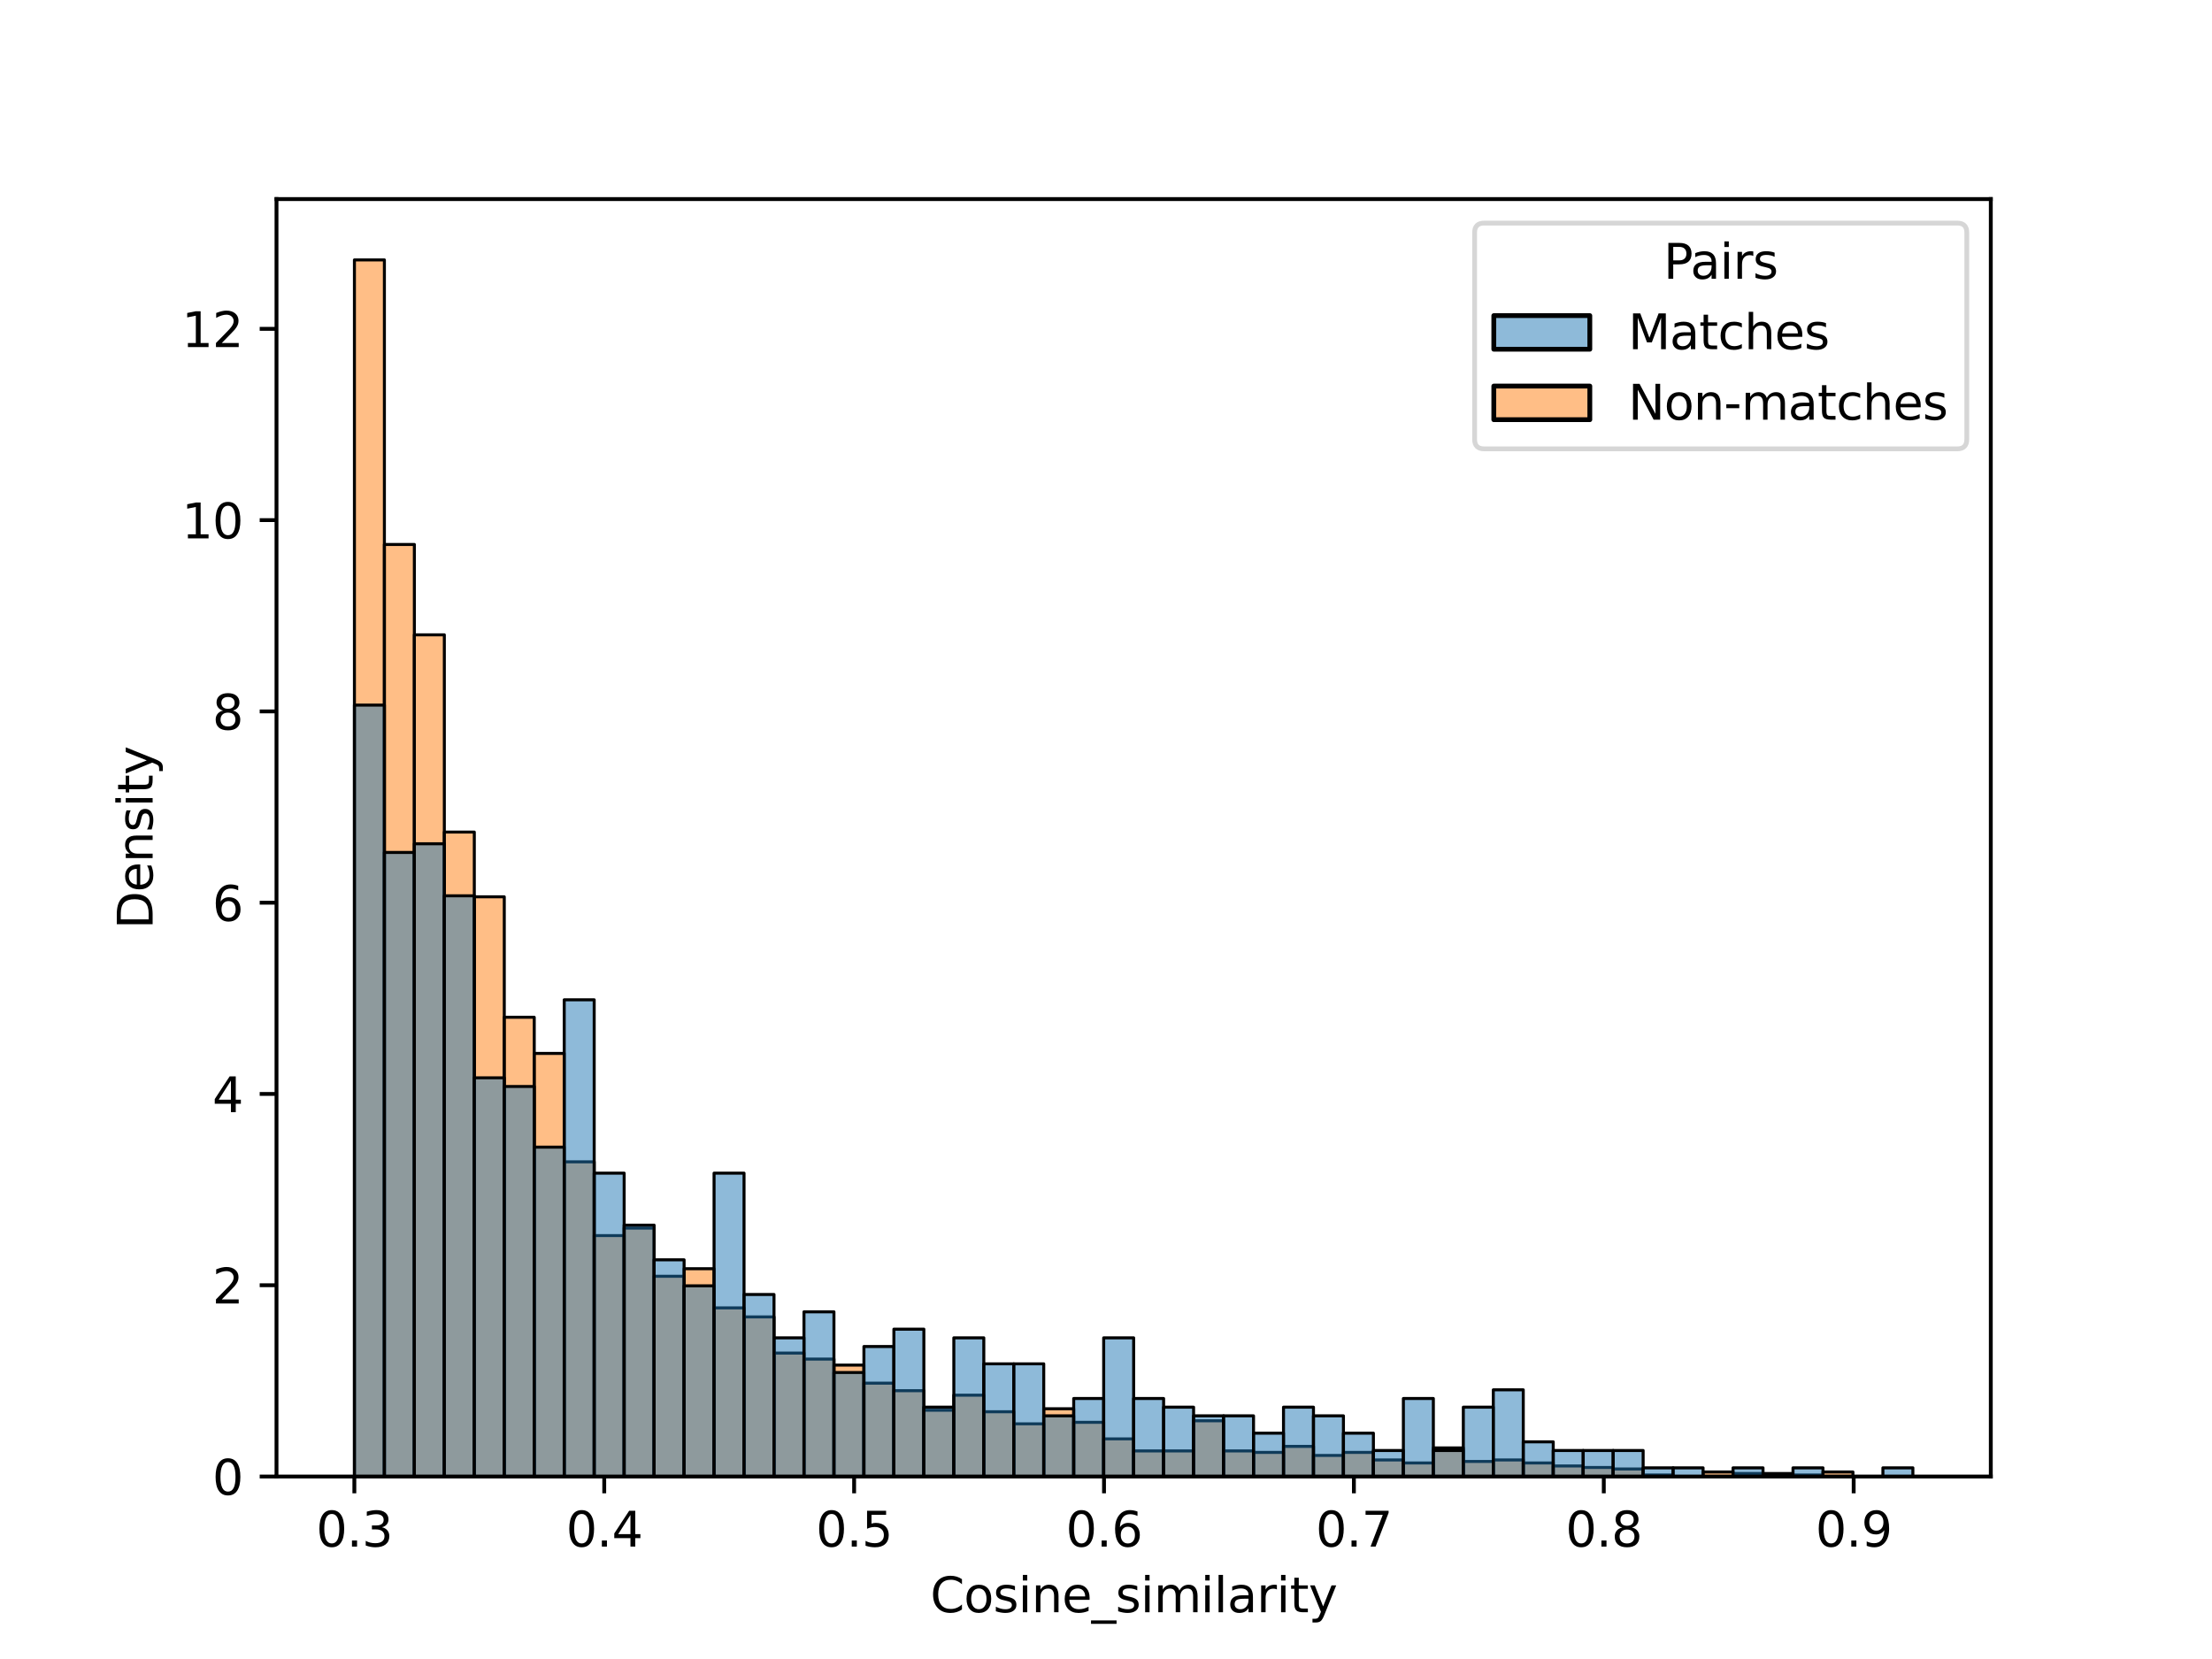 <?xml version="1.0" encoding="utf-8" standalone="no"?>
<!DOCTYPE svg PUBLIC "-//W3C//DTD SVG 1.1//EN"
  "http://www.w3.org/Graphics/SVG/1.1/DTD/svg11.dtd">
<svg xmlns:xlink="http://www.w3.org/1999/xlink" width="460.8pt" height="345.6pt" viewBox="0 0 460.8 345.6" xmlns="http://www.w3.org/2000/svg" version="1.1">
 <defs>
  <style type="text/css">*{stroke-linejoin: round; stroke-linecap: butt}</style>
 </defs>
 <g id="figure_1">
  <g id="patch_1">
   <path d="M 0 345.6 
L 460.8 345.6 
L 460.8 0 
L 0 0 
z
" style="fill: #ffffff"/>
  </g>
  <g id="axes_1">
   <g id="patch_2">
    <path d="M 57.6 307.584 
L 414.72 307.584 
L 414.72 41.472 
L 57.6 41.472 
z
" style="fill: #ffffff"/>
   </g>
   <g id="patch_3">
    <path d="M 73.833 307.584 
L 80.076 307.584 
L 80.076 54.144 
L 73.833 54.144 
z
" clip-path="url(#pe419c233de)" style="fill: #ff7f0e; fill-opacity: 0.5; stroke: #000000; stroke-width: 0.624; stroke-linejoin: miter"/>
   </g>
   <g id="patch_4">
    <path d="M 80.076 307.584 
L 86.319 307.584 
L 86.319 113.426 
L 80.076 113.426 
z
" clip-path="url(#pe419c233de)" style="fill: #ff7f0e; fill-opacity: 0.5; stroke: #000000; stroke-width: 0.624; stroke-linejoin: miter"/>
   </g>
   <g id="patch_5">
    <path d="M 86.319 307.584 
L 92.563 307.584 
L 92.563 132.246 
L 86.319 132.246 
z
" clip-path="url(#pe419c233de)" style="fill: #ff7f0e; fill-opacity: 0.5; stroke: #000000; stroke-width: 0.624; stroke-linejoin: miter"/>
   </g>
   <g id="patch_6">
    <path d="M 92.563 307.584 
L 98.806 307.584 
L 98.806 173.336 
L 92.563 173.336 
z
" clip-path="url(#pe419c233de)" style="fill: #ff7f0e; fill-opacity: 0.5; stroke: #000000; stroke-width: 0.624; stroke-linejoin: miter"/>
   </g>
   <g id="patch_7">
    <path d="M 98.806 307.584 
L 105.05 307.584 
L 105.05 186.824 
L 98.806 186.824 
z
" clip-path="url(#pe419c233de)" style="fill: #ff7f0e; fill-opacity: 0.5; stroke: #000000; stroke-width: 0.624; stroke-linejoin: miter"/>
   </g>
   <g id="patch_8">
    <path d="M 105.05 307.584 
L 111.293 307.584 
L 111.293 211.917 
L 105.05 211.917 
z
" clip-path="url(#pe419c233de)" style="fill: #ff7f0e; fill-opacity: 0.5; stroke: #000000; stroke-width: 0.624; stroke-linejoin: miter"/>
   </g>
   <g id="patch_9">
    <path d="M 111.293 307.584 
L 117.536 307.584 
L 117.536 219.445 
L 111.293 219.445 
z
" clip-path="url(#pe419c233de)" style="fill: #ff7f0e; fill-opacity: 0.5; stroke: #000000; stroke-width: 0.624; stroke-linejoin: miter"/>
   </g>
   <g id="patch_10">
    <path d="M 117.536 307.584 
L 123.78 307.584 
L 123.78 242.028 
L 117.536 242.028 
z
" clip-path="url(#pe419c233de)" style="fill: #ff7f0e; fill-opacity: 0.5; stroke: #000000; stroke-width: 0.624; stroke-linejoin: miter"/>
   </g>
   <g id="patch_11">
    <path d="M 123.78 307.584 
L 130.023 307.584 
L 130.023 257.398 
L 123.78 257.398 
z
" clip-path="url(#pe419c233de)" style="fill: #ff7f0e; fill-opacity: 0.5; stroke: #000000; stroke-width: 0.624; stroke-linejoin: miter"/>
   </g>
   <g id="patch_12">
    <path d="M 130.023 307.584 
L 136.266 307.584 
L 136.266 255.83 
L 130.023 255.83 
z
" clip-path="url(#pe419c233de)" style="fill: #ff7f0e; fill-opacity: 0.5; stroke: #000000; stroke-width: 0.624; stroke-linejoin: miter"/>
   </g>
   <g id="patch_13">
    <path d="M 136.266 307.584 
L 142.51 307.584 
L 142.51 265.867 
L 136.266 265.867 
z
" clip-path="url(#pe419c233de)" style="fill: #ff7f0e; fill-opacity: 0.5; stroke: #000000; stroke-width: 0.624; stroke-linejoin: miter"/>
   </g>
   <g id="patch_14">
    <path d="M 142.51 307.584 
L 148.753 307.584 
L 148.753 264.298 
L 142.51 264.298 
z
" clip-path="url(#pe419c233de)" style="fill: #ff7f0e; fill-opacity: 0.5; stroke: #000000; stroke-width: 0.624; stroke-linejoin: miter"/>
   </g>
   <g id="patch_15">
    <path d="M 148.753 307.584 
L 154.996 307.584 
L 154.996 272.454 
L 148.753 272.454 
z
" clip-path="url(#pe419c233de)" style="fill: #ff7f0e; fill-opacity: 0.5; stroke: #000000; stroke-width: 0.624; stroke-linejoin: miter"/>
   </g>
   <g id="patch_16">
    <path d="M 154.996 307.584 
L 161.24 307.584 
L 161.24 274.336 
L 154.996 274.336 
z
" clip-path="url(#pe419c233de)" style="fill: #ff7f0e; fill-opacity: 0.5; stroke: #000000; stroke-width: 0.624; stroke-linejoin: miter"/>
   </g>
   <g id="patch_17">
    <path d="M 161.24 307.584 
L 167.483 307.584 
L 167.483 281.864 
L 161.24 281.864 
z
" clip-path="url(#pe419c233de)" style="fill: #ff7f0e; fill-opacity: 0.5; stroke: #000000; stroke-width: 0.624; stroke-linejoin: miter"/>
   </g>
   <g id="patch_18">
    <path d="M 167.483 307.584 
L 173.726 307.584 
L 173.726 283.118 
L 167.483 283.118 
z
" clip-path="url(#pe419c233de)" style="fill: #ff7f0e; fill-opacity: 0.5; stroke: #000000; stroke-width: 0.624; stroke-linejoin: miter"/>
   </g>
   <g id="patch_19">
    <path d="M 173.726 307.584 
L 179.97 307.584 
L 179.97 284.373 
L 173.726 284.373 
z
" clip-path="url(#pe419c233de)" style="fill: #ff7f0e; fill-opacity: 0.5; stroke: #000000; stroke-width: 0.624; stroke-linejoin: miter"/>
   </g>
   <g id="patch_20">
    <path d="M 179.97 307.584 
L 186.213 307.584 
L 186.213 288.137 
L 179.97 288.137 
z
" clip-path="url(#pe419c233de)" style="fill: #ff7f0e; fill-opacity: 0.5; stroke: #000000; stroke-width: 0.624; stroke-linejoin: miter"/>
   </g>
   <g id="patch_21">
    <path d="M 186.213 307.584 
L 192.457 307.584 
L 192.457 289.705 
L 186.213 289.705 
z
" clip-path="url(#pe419c233de)" style="fill: #ff7f0e; fill-opacity: 0.5; stroke: #000000; stroke-width: 0.624; stroke-linejoin: miter"/>
   </g>
   <g id="patch_22">
    <path d="M 192.457 307.584 
L 198.7 307.584 
L 198.7 293.783 
L 192.457 293.783 
z
" clip-path="url(#pe419c233de)" style="fill: #ff7f0e; fill-opacity: 0.5; stroke: #000000; stroke-width: 0.624; stroke-linejoin: miter"/>
   </g>
   <g id="patch_23">
    <path d="M 198.7 307.584 
L 204.943 307.584 
L 204.943 290.646 
L 198.7 290.646 
z
" clip-path="url(#pe419c233de)" style="fill: #ff7f0e; fill-opacity: 0.5; stroke: #000000; stroke-width: 0.624; stroke-linejoin: miter"/>
   </g>
   <g id="patch_24">
    <path d="M 204.943 307.584 
L 211.187 307.584 
L 211.187 294.096 
L 204.943 294.096 
z
" clip-path="url(#pe419c233de)" style="fill: #ff7f0e; fill-opacity: 0.5; stroke: #000000; stroke-width: 0.624; stroke-linejoin: miter"/>
   </g>
   <g id="patch_25">
    <path d="M 211.187 307.584 
L 217.43 307.584 
L 217.43 296.606 
L 211.187 296.606 
z
" clip-path="url(#pe419c233de)" style="fill: #ff7f0e; fill-opacity: 0.5; stroke: #000000; stroke-width: 0.624; stroke-linejoin: miter"/>
   </g>
   <g id="patch_26">
    <path d="M 217.43 307.584 
L 223.673 307.584 
L 223.673 293.469 
L 217.43 293.469 
z
" clip-path="url(#pe419c233de)" style="fill: #ff7f0e; fill-opacity: 0.5; stroke: #000000; stroke-width: 0.624; stroke-linejoin: miter"/>
   </g>
   <g id="patch_27">
    <path d="M 223.673 307.584 
L 229.917 307.584 
L 229.917 296.292 
L 223.673 296.292 
z
" clip-path="url(#pe419c233de)" style="fill: #ff7f0e; fill-opacity: 0.5; stroke: #000000; stroke-width: 0.624; stroke-linejoin: miter"/>
   </g>
   <g id="patch_28">
    <path d="M 229.917 307.584 
L 236.16 307.584 
L 236.16 299.742 
L 229.917 299.742 
z
" clip-path="url(#pe419c233de)" style="fill: #ff7f0e; fill-opacity: 0.5; stroke: #000000; stroke-width: 0.624; stroke-linejoin: miter"/>
   </g>
   <g id="patch_29">
    <path d="M 236.16 307.584 
L 242.403 307.584 
L 242.403 302.252 
L 236.16 302.252 
z
" clip-path="url(#pe419c233de)" style="fill: #ff7f0e; fill-opacity: 0.5; stroke: #000000; stroke-width: 0.624; stroke-linejoin: miter"/>
   </g>
   <g id="patch_30">
    <path d="M 242.403 307.584 
L 248.647 307.584 
L 248.647 302.252 
L 242.403 302.252 
z
" clip-path="url(#pe419c233de)" style="fill: #ff7f0e; fill-opacity: 0.5; stroke: #000000; stroke-width: 0.624; stroke-linejoin: miter"/>
   </g>
   <g id="patch_31">
    <path d="M 248.647 307.584 
L 254.89 307.584 
L 254.89 295.978 
L 248.647 295.978 
z
" clip-path="url(#pe419c233de)" style="fill: #ff7f0e; fill-opacity: 0.5; stroke: #000000; stroke-width: 0.624; stroke-linejoin: miter"/>
   </g>
   <g id="patch_32">
    <path d="M 254.89 307.584 
L 261.133 307.584 
L 261.133 302.252 
L 254.89 302.252 
z
" clip-path="url(#pe419c233de)" style="fill: #ff7f0e; fill-opacity: 0.5; stroke: #000000; stroke-width: 0.624; stroke-linejoin: miter"/>
   </g>
   <g id="patch_33">
    <path d="M 261.133 307.584 
L 267.377 307.584 
L 267.377 302.565 
L 261.133 302.565 
z
" clip-path="url(#pe419c233de)" style="fill: #ff7f0e; fill-opacity: 0.5; stroke: #000000; stroke-width: 0.624; stroke-linejoin: miter"/>
   </g>
   <g id="patch_34">
    <path d="M 267.377 307.584 
L 273.62 307.584 
L 273.62 301.311 
L 267.377 301.311 
z
" clip-path="url(#pe419c233de)" style="fill: #ff7f0e; fill-opacity: 0.5; stroke: #000000; stroke-width: 0.624; stroke-linejoin: miter"/>
   </g>
   <g id="patch_35">
    <path d="M 273.62 307.584 
L 279.863 307.584 
L 279.863 303.193 
L 273.62 303.193 
z
" clip-path="url(#pe419c233de)" style="fill: #ff7f0e; fill-opacity: 0.5; stroke: #000000; stroke-width: 0.624; stroke-linejoin: miter"/>
   </g>
   <g id="patch_36">
    <path d="M 279.863 307.584 
L 286.107 307.584 
L 286.107 302.565 
L 279.863 302.565 
z
" clip-path="url(#pe419c233de)" style="fill: #ff7f0e; fill-opacity: 0.5; stroke: #000000; stroke-width: 0.624; stroke-linejoin: miter"/>
   </g>
   <g id="patch_37">
    <path d="M 286.107 307.584 
L 292.35 307.584 
L 292.35 304.134 
L 286.107 304.134 
z
" clip-path="url(#pe419c233de)" style="fill: #ff7f0e; fill-opacity: 0.5; stroke: #000000; stroke-width: 0.624; stroke-linejoin: miter"/>
   </g>
   <g id="patch_38">
    <path d="M 292.35 307.584 
L 298.594 307.584 
L 298.594 304.761 
L 292.35 304.761 
z
" clip-path="url(#pe419c233de)" style="fill: #ff7f0e; fill-opacity: 0.5; stroke: #000000; stroke-width: 0.624; stroke-linejoin: miter"/>
   </g>
   <g id="patch_39">
    <path d="M 298.594 307.584 
L 304.837 307.584 
L 304.837 301.624 
L 298.594 301.624 
z
" clip-path="url(#pe419c233de)" style="fill: #ff7f0e; fill-opacity: 0.5; stroke: #000000; stroke-width: 0.624; stroke-linejoin: miter"/>
   </g>
   <g id="patch_40">
    <path d="M 304.837 307.584 
L 311.08 307.584 
L 311.08 304.447 
L 304.837 304.447 
z
" clip-path="url(#pe419c233de)" style="fill: #ff7f0e; fill-opacity: 0.5; stroke: #000000; stroke-width: 0.624; stroke-linejoin: miter"/>
   </g>
   <g id="patch_41">
    <path d="M 311.08 307.584 
L 317.324 307.584 
L 317.324 304.134 
L 311.08 304.134 
z
" clip-path="url(#pe419c233de)" style="fill: #ff7f0e; fill-opacity: 0.5; stroke: #000000; stroke-width: 0.624; stroke-linejoin: miter"/>
   </g>
   <g id="patch_42">
    <path d="M 317.324 307.584 
L 323.567 307.584 
L 323.567 304.761 
L 317.324 304.761 
z
" clip-path="url(#pe419c233de)" style="fill: #ff7f0e; fill-opacity: 0.5; stroke: #000000; stroke-width: 0.624; stroke-linejoin: miter"/>
   </g>
   <g id="patch_43">
    <path d="M 323.567 307.584 
L 329.81 307.584 
L 329.81 305.388 
L 323.567 305.388 
z
" clip-path="url(#pe419c233de)" style="fill: #ff7f0e; fill-opacity: 0.5; stroke: #000000; stroke-width: 0.624; stroke-linejoin: miter"/>
   </g>
   <g id="patch_44">
    <path d="M 329.81 307.584 
L 336.054 307.584 
L 336.054 305.702 
L 329.81 305.702 
z
" clip-path="url(#pe419c233de)" style="fill: #ff7f0e; fill-opacity: 0.5; stroke: #000000; stroke-width: 0.624; stroke-linejoin: miter"/>
   </g>
   <g id="patch_45">
    <path d="M 336.054 307.584 
L 342.297 307.584 
L 342.297 306.016 
L 336.054 306.016 
z
" clip-path="url(#pe419c233de)" style="fill: #ff7f0e; fill-opacity: 0.5; stroke: #000000; stroke-width: 0.624; stroke-linejoin: miter"/>
   </g>
   <g id="patch_46">
    <path d="M 342.297 307.584 
L 348.54 307.584 
L 348.54 307.27 
L 342.297 307.27 
z
" clip-path="url(#pe419c233de)" style="fill: #ff7f0e; fill-opacity: 0.5; stroke: #000000; stroke-width: 0.624; stroke-linejoin: miter"/>
   </g>
   <g id="patch_47">
    <path d="M 348.54 307.584 
L 354.784 307.584 
L 354.784 307.584 
L 348.54 307.584 
z
" clip-path="url(#pe419c233de)" style="fill: #ff7f0e; fill-opacity: 0.5; stroke: #000000; stroke-width: 0.624; stroke-linejoin: miter"/>
   </g>
   <g id="patch_48">
    <path d="M 354.784 307.584 
L 361.027 307.584 
L 361.027 306.643 
L 354.784 306.643 
z
" clip-path="url(#pe419c233de)" style="fill: #ff7f0e; fill-opacity: 0.5; stroke: #000000; stroke-width: 0.624; stroke-linejoin: miter"/>
   </g>
   <g id="patch_49">
    <path d="M 361.027 307.584 
L 367.27 307.584 
L 367.27 306.957 
L 361.027 306.957 
z
" clip-path="url(#pe419c233de)" style="fill: #ff7f0e; fill-opacity: 0.5; stroke: #000000; stroke-width: 0.624; stroke-linejoin: miter"/>
   </g>
   <g id="patch_50">
    <path d="M 367.271 307.584 
L 373.514 307.584 
L 373.514 306.957 
L 367.271 306.957 
z
" clip-path="url(#pe419c233de)" style="fill: #ff7f0e; fill-opacity: 0.5; stroke: #000000; stroke-width: 0.624; stroke-linejoin: miter"/>
   </g>
   <g id="patch_51">
    <path d="M 373.514 307.584 
L 379.757 307.584 
L 379.757 307.27 
L 373.514 307.27 
z
" clip-path="url(#pe419c233de)" style="fill: #ff7f0e; fill-opacity: 0.5; stroke: #000000; stroke-width: 0.624; stroke-linejoin: miter"/>
   </g>
   <g id="patch_52">
    <path d="M 379.757 307.584 
L 386.001 307.584 
L 386.001 306.643 
L 379.757 306.643 
z
" clip-path="url(#pe419c233de)" style="fill: #ff7f0e; fill-opacity: 0.5; stroke: #000000; stroke-width: 0.624; stroke-linejoin: miter"/>
   </g>
   <g id="patch_53">
    <path d="M 386.001 307.584 
L 392.244 307.584 
L 392.244 307.584 
L 386.001 307.584 
z
" clip-path="url(#pe419c233de)" style="fill: #ff7f0e; fill-opacity: 0.5; stroke: #000000; stroke-width: 0.624; stroke-linejoin: miter"/>
   </g>
   <g id="patch_54">
    <path d="M 392.244 307.584 
L 398.487 307.584 
L 398.487 307.584 
L 392.244 307.584 
z
" clip-path="url(#pe419c233de)" style="fill: #ff7f0e; fill-opacity: 0.5; stroke: #000000; stroke-width: 0.624; stroke-linejoin: miter"/>
   </g>
   <g id="patch_55">
    <path d="M 73.833 307.584 
L 80.076 307.584 
L 80.076 146.885 
L 73.833 146.885 
z
" clip-path="url(#pe419c233de)" style="fill: #1f77b4; fill-opacity: 0.5; stroke: #000000; stroke-width: 0.624; stroke-linejoin: miter"/>
   </g>
   <g id="patch_56">
    <path d="M 80.076 307.584 
L 86.319 307.584 
L 86.319 177.58 
L 80.076 177.58 
z
" clip-path="url(#pe419c233de)" style="fill: #1f77b4; fill-opacity: 0.5; stroke: #000000; stroke-width: 0.624; stroke-linejoin: miter"/>
   </g>
   <g id="patch_57">
    <path d="M 86.319 307.584 
L 92.563 307.584 
L 92.563 175.774 
L 86.319 175.774 
z
" clip-path="url(#pe419c233de)" style="fill: #1f77b4; fill-opacity: 0.5; stroke: #000000; stroke-width: 0.624; stroke-linejoin: miter"/>
   </g>
   <g id="patch_58">
    <path d="M 92.563 307.584 
L 98.806 307.584 
L 98.806 186.608 
L 92.563 186.608 
z
" clip-path="url(#pe419c233de)" style="fill: #1f77b4; fill-opacity: 0.5; stroke: #000000; stroke-width: 0.624; stroke-linejoin: miter"/>
   </g>
   <g id="patch_59">
    <path d="M 98.806 307.584 
L 105.05 307.584 
L 105.05 224.526 
L 98.806 224.526 
z
" clip-path="url(#pe419c233de)" style="fill: #1f77b4; fill-opacity: 0.5; stroke: #000000; stroke-width: 0.624; stroke-linejoin: miter"/>
   </g>
   <g id="patch_60">
    <path d="M 105.05 307.584 
L 111.293 307.584 
L 111.293 226.332 
L 105.05 226.332 
z
" clip-path="url(#pe419c233de)" style="fill: #1f77b4; fill-opacity: 0.5; stroke: #000000; stroke-width: 0.624; stroke-linejoin: miter"/>
   </g>
   <g id="patch_61">
    <path d="M 111.293 307.584 
L 117.536 307.584 
L 117.536 238.971 
L 111.293 238.971 
z
" clip-path="url(#pe419c233de)" style="fill: #1f77b4; fill-opacity: 0.5; stroke: #000000; stroke-width: 0.624; stroke-linejoin: miter"/>
   </g>
   <g id="patch_62">
    <path d="M 117.536 307.584 
L 123.78 307.584 
L 123.78 208.275 
L 117.536 208.275 
z
" clip-path="url(#pe419c233de)" style="fill: #1f77b4; fill-opacity: 0.5; stroke: #000000; stroke-width: 0.624; stroke-linejoin: miter"/>
   </g>
   <g id="patch_63">
    <path d="M 123.78 307.584 
L 130.023 307.584 
L 130.023 244.388 
L 123.78 244.388 
z
" clip-path="url(#pe419c233de)" style="fill: #1f77b4; fill-opacity: 0.5; stroke: #000000; stroke-width: 0.624; stroke-linejoin: miter"/>
   </g>
   <g id="patch_64">
    <path d="M 130.023 307.584 
L 136.266 307.584 
L 136.266 255.221 
L 130.023 255.221 
z
" clip-path="url(#pe419c233de)" style="fill: #1f77b4; fill-opacity: 0.5; stroke: #000000; stroke-width: 0.624; stroke-linejoin: miter"/>
   </g>
   <g id="patch_65">
    <path d="M 136.266 307.584 
L 142.51 307.584 
L 142.51 262.444 
L 136.266 262.444 
z
" clip-path="url(#pe419c233de)" style="fill: #1f77b4; fill-opacity: 0.5; stroke: #000000; stroke-width: 0.624; stroke-linejoin: miter"/>
   </g>
   <g id="patch_66">
    <path d="M 142.51 307.584 
L 148.753 307.584 
L 148.753 267.861 
L 142.51 267.861 
z
" clip-path="url(#pe419c233de)" style="fill: #1f77b4; fill-opacity: 0.5; stroke: #000000; stroke-width: 0.624; stroke-linejoin: miter"/>
   </g>
   <g id="patch_67">
    <path d="M 148.753 307.584 
L 154.996 307.584 
L 154.996 244.388 
L 148.753 244.388 
z
" clip-path="url(#pe419c233de)" style="fill: #1f77b4; fill-opacity: 0.5; stroke: #000000; stroke-width: 0.624; stroke-linejoin: miter"/>
   </g>
   <g id="patch_68">
    <path d="M 154.996 307.584 
L 161.24 307.584 
L 161.24 269.666 
L 154.996 269.666 
z
" clip-path="url(#pe419c233de)" style="fill: #1f77b4; fill-opacity: 0.5; stroke: #000000; stroke-width: 0.624; stroke-linejoin: miter"/>
   </g>
   <g id="patch_69">
    <path d="M 161.24 307.584 
L 167.483 307.584 
L 167.483 278.694 
L 161.24 278.694 
z
" clip-path="url(#pe419c233de)" style="fill: #1f77b4; fill-opacity: 0.5; stroke: #000000; stroke-width: 0.624; stroke-linejoin: miter"/>
   </g>
   <g id="patch_70">
    <path d="M 167.483 307.584 
L 173.726 307.584 
L 173.726 273.277 
L 167.483 273.277 
z
" clip-path="url(#pe419c233de)" style="fill: #1f77b4; fill-opacity: 0.5; stroke: #000000; stroke-width: 0.624; stroke-linejoin: miter"/>
   </g>
   <g id="patch_71">
    <path d="M 173.726 307.584 
L 179.97 307.584 
L 179.97 285.917 
L 173.726 285.917 
z
" clip-path="url(#pe419c233de)" style="fill: #1f77b4; fill-opacity: 0.5; stroke: #000000; stroke-width: 0.624; stroke-linejoin: miter"/>
   </g>
   <g id="patch_72">
    <path d="M 179.97 307.584 
L 186.213 307.584 
L 186.213 280.5 
L 179.97 280.5 
z
" clip-path="url(#pe419c233de)" style="fill: #1f77b4; fill-opacity: 0.5; stroke: #000000; stroke-width: 0.624; stroke-linejoin: miter"/>
   </g>
   <g id="patch_73">
    <path d="M 186.213 307.584 
L 192.457 307.584 
L 192.457 276.889 
L 186.213 276.889 
z
" clip-path="url(#pe419c233de)" style="fill: #1f77b4; fill-opacity: 0.5; stroke: #000000; stroke-width: 0.624; stroke-linejoin: miter"/>
   </g>
   <g id="patch_74">
    <path d="M 192.457 307.584 
L 198.7 307.584 
L 198.7 293.139 
L 192.457 293.139 
z
" clip-path="url(#pe419c233de)" style="fill: #1f77b4; fill-opacity: 0.5; stroke: #000000; stroke-width: 0.624; stroke-linejoin: miter"/>
   </g>
   <g id="patch_75">
    <path d="M 198.7 307.584 
L 204.943 307.584 
L 204.943 278.694 
L 198.7 278.694 
z
" clip-path="url(#pe419c233de)" style="fill: #1f77b4; fill-opacity: 0.5; stroke: #000000; stroke-width: 0.624; stroke-linejoin: miter"/>
   </g>
   <g id="patch_76">
    <path d="M 204.943 307.584 
L 211.187 307.584 
L 211.187 284.111 
L 204.943 284.111 
z
" clip-path="url(#pe419c233de)" style="fill: #1f77b4; fill-opacity: 0.5; stroke: #000000; stroke-width: 0.624; stroke-linejoin: miter"/>
   </g>
   <g id="patch_77">
    <path d="M 211.187 307.584 
L 217.43 307.584 
L 217.43 284.111 
L 211.187 284.111 
z
" clip-path="url(#pe419c233de)" style="fill: #1f77b4; fill-opacity: 0.5; stroke: #000000; stroke-width: 0.624; stroke-linejoin: miter"/>
   </g>
   <g id="patch_78">
    <path d="M 217.43 307.584 
L 223.673 307.584 
L 223.673 294.945 
L 217.43 294.945 
z
" clip-path="url(#pe419c233de)" style="fill: #1f77b4; fill-opacity: 0.5; stroke: #000000; stroke-width: 0.624; stroke-linejoin: miter"/>
   </g>
   <g id="patch_79">
    <path d="M 223.673 307.584 
L 229.917 307.584 
L 229.917 291.334 
L 223.673 291.334 
z
" clip-path="url(#pe419c233de)" style="fill: #1f77b4; fill-opacity: 0.5; stroke: #000000; stroke-width: 0.624; stroke-linejoin: miter"/>
   </g>
   <g id="patch_80">
    <path d="M 229.917 307.584 
L 236.16 307.584 
L 236.16 278.694 
L 229.917 278.694 
z
" clip-path="url(#pe419c233de)" style="fill: #1f77b4; fill-opacity: 0.5; stroke: #000000; stroke-width: 0.624; stroke-linejoin: miter"/>
   </g>
   <g id="patch_81">
    <path d="M 236.16 307.584 
L 242.403 307.584 
L 242.403 291.334 
L 236.16 291.334 
z
" clip-path="url(#pe419c233de)" style="fill: #1f77b4; fill-opacity: 0.5; stroke: #000000; stroke-width: 0.624; stroke-linejoin: miter"/>
   </g>
   <g id="patch_82">
    <path d="M 242.403 307.584 
L 248.647 307.584 
L 248.647 293.139 
L 242.403 293.139 
z
" clip-path="url(#pe419c233de)" style="fill: #1f77b4; fill-opacity: 0.5; stroke: #000000; stroke-width: 0.624; stroke-linejoin: miter"/>
   </g>
   <g id="patch_83">
    <path d="M 248.647 307.584 
L 254.89 307.584 
L 254.89 294.945 
L 248.647 294.945 
z
" clip-path="url(#pe419c233de)" style="fill: #1f77b4; fill-opacity: 0.5; stroke: #000000; stroke-width: 0.624; stroke-linejoin: miter"/>
   </g>
   <g id="patch_84">
    <path d="M 254.89 307.584 
L 261.133 307.584 
L 261.133 294.945 
L 254.89 294.945 
z
" clip-path="url(#pe419c233de)" style="fill: #1f77b4; fill-opacity: 0.5; stroke: #000000; stroke-width: 0.624; stroke-linejoin: miter"/>
   </g>
   <g id="patch_85">
    <path d="M 261.133 307.584 
L 267.377 307.584 
L 267.377 298.556 
L 261.133 298.556 
z
" clip-path="url(#pe419c233de)" style="fill: #1f77b4; fill-opacity: 0.5; stroke: #000000; stroke-width: 0.624; stroke-linejoin: miter"/>
   </g>
   <g id="patch_86">
    <path d="M 267.377 307.584 
L 273.62 307.584 
L 273.62 293.139 
L 267.377 293.139 
z
" clip-path="url(#pe419c233de)" style="fill: #1f77b4; fill-opacity: 0.5; stroke: #000000; stroke-width: 0.624; stroke-linejoin: miter"/>
   </g>
   <g id="patch_87">
    <path d="M 273.62 307.584 
L 279.863 307.584 
L 279.863 294.945 
L 273.62 294.945 
z
" clip-path="url(#pe419c233de)" style="fill: #1f77b4; fill-opacity: 0.5; stroke: #000000; stroke-width: 0.624; stroke-linejoin: miter"/>
   </g>
   <g id="patch_88">
    <path d="M 279.863 307.584 
L 286.107 307.584 
L 286.107 298.556 
L 279.863 298.556 
z
" clip-path="url(#pe419c233de)" style="fill: #1f77b4; fill-opacity: 0.5; stroke: #000000; stroke-width: 0.624; stroke-linejoin: miter"/>
   </g>
   <g id="patch_89">
    <path d="M 286.107 307.584 
L 292.35 307.584 
L 292.35 302.167 
L 286.107 302.167 
z
" clip-path="url(#pe419c233de)" style="fill: #1f77b4; fill-opacity: 0.5; stroke: #000000; stroke-width: 0.624; stroke-linejoin: miter"/>
   </g>
   <g id="patch_90">
    <path d="M 292.35 307.584 
L 298.594 307.584 
L 298.594 291.333 
L 292.35 291.333 
z
" clip-path="url(#pe419c233de)" style="fill: #1f77b4; fill-opacity: 0.5; stroke: #000000; stroke-width: 0.624; stroke-linejoin: miter"/>
   </g>
   <g id="patch_91">
    <path d="M 298.594 307.584 
L 304.837 307.584 
L 304.837 302.167 
L 298.594 302.167 
z
" clip-path="url(#pe419c233de)" style="fill: #1f77b4; fill-opacity: 0.5; stroke: #000000; stroke-width: 0.624; stroke-linejoin: miter"/>
   </g>
   <g id="patch_92">
    <path d="M 304.837 307.584 
L 311.08 307.584 
L 311.08 293.139 
L 304.837 293.139 
z
" clip-path="url(#pe419c233de)" style="fill: #1f77b4; fill-opacity: 0.5; stroke: #000000; stroke-width: 0.624; stroke-linejoin: miter"/>
   </g>
   <g id="patch_93">
    <path d="M 311.08 307.584 
L 317.324 307.584 
L 317.324 289.528 
L 311.08 289.528 
z
" clip-path="url(#pe419c233de)" style="fill: #1f77b4; fill-opacity: 0.5; stroke: #000000; stroke-width: 0.624; stroke-linejoin: miter"/>
   </g>
   <g id="patch_94">
    <path d="M 317.324 307.584 
L 323.567 307.584 
L 323.567 300.362 
L 317.324 300.362 
z
" clip-path="url(#pe419c233de)" style="fill: #1f77b4; fill-opacity: 0.5; stroke: #000000; stroke-width: 0.624; stroke-linejoin: miter"/>
   </g>
   <g id="patch_95">
    <path d="M 323.567 307.584 
L 329.81 307.584 
L 329.81 302.167 
L 323.567 302.167 
z
" clip-path="url(#pe419c233de)" style="fill: #1f77b4; fill-opacity: 0.5; stroke: #000000; stroke-width: 0.624; stroke-linejoin: miter"/>
   </g>
   <g id="patch_96">
    <path d="M 329.81 307.584 
L 336.054 307.584 
L 336.054 302.167 
L 329.81 302.167 
z
" clip-path="url(#pe419c233de)" style="fill: #1f77b4; fill-opacity: 0.5; stroke: #000000; stroke-width: 0.624; stroke-linejoin: miter"/>
   </g>
   <g id="patch_97">
    <path d="M 336.054 307.584 
L 342.297 307.584 
L 342.297 302.167 
L 336.054 302.167 
z
" clip-path="url(#pe419c233de)" style="fill: #1f77b4; fill-opacity: 0.5; stroke: #000000; stroke-width: 0.624; stroke-linejoin: miter"/>
   </g>
   <g id="patch_98">
    <path d="M 342.297 307.584 
L 348.54 307.584 
L 348.54 305.778 
L 342.297 305.778 
z
" clip-path="url(#pe419c233de)" style="fill: #1f77b4; fill-opacity: 0.5; stroke: #000000; stroke-width: 0.624; stroke-linejoin: miter"/>
   </g>
   <g id="patch_99">
    <path d="M 348.54 307.584 
L 354.784 307.584 
L 354.784 305.778 
L 348.54 305.778 
z
" clip-path="url(#pe419c233de)" style="fill: #1f77b4; fill-opacity: 0.5; stroke: #000000; stroke-width: 0.624; stroke-linejoin: miter"/>
   </g>
   <g id="patch_100">
    <path d="M 354.784 307.584 
L 361.027 307.584 
L 361.027 307.584 
L 354.784 307.584 
z
" clip-path="url(#pe419c233de)" style="fill: #1f77b4; fill-opacity: 0.5; stroke: #000000; stroke-width: 0.624; stroke-linejoin: miter"/>
   </g>
   <g id="patch_101">
    <path d="M 361.027 307.584 
L 367.27 307.584 
L 367.27 305.778 
L 361.027 305.778 
z
" clip-path="url(#pe419c233de)" style="fill: #1f77b4; fill-opacity: 0.5; stroke: #000000; stroke-width: 0.624; stroke-linejoin: miter"/>
   </g>
   <g id="patch_102">
    <path d="M 367.271 307.584 
L 373.514 307.584 
L 373.514 307.584 
L 367.271 307.584 
z
" clip-path="url(#pe419c233de)" style="fill: #1f77b4; fill-opacity: 0.5; stroke: #000000; stroke-width: 0.624; stroke-linejoin: miter"/>
   </g>
   <g id="patch_103">
    <path d="M 373.514 307.584 
L 379.757 307.584 
L 379.757 305.778 
L 373.514 305.778 
z
" clip-path="url(#pe419c233de)" style="fill: #1f77b4; fill-opacity: 0.5; stroke: #000000; stroke-width: 0.624; stroke-linejoin: miter"/>
   </g>
   <g id="patch_104">
    <path d="M 379.757 307.584 
L 386.001 307.584 
L 386.001 307.584 
L 379.757 307.584 
z
" clip-path="url(#pe419c233de)" style="fill: #1f77b4; fill-opacity: 0.5; stroke: #000000; stroke-width: 0.624; stroke-linejoin: miter"/>
   </g>
   <g id="patch_105">
    <path d="M 386.001 307.584 
L 392.244 307.584 
L 392.244 307.584 
L 386.001 307.584 
z
" clip-path="url(#pe419c233de)" style="fill: #1f77b4; fill-opacity: 0.5; stroke: #000000; stroke-width: 0.624; stroke-linejoin: miter"/>
   </g>
   <g id="patch_106">
    <path d="M 392.244 307.584 
L 398.487 307.584 
L 398.487 305.778 
L 392.244 305.778 
z
" clip-path="url(#pe419c233de)" style="fill: #1f77b4; fill-opacity: 0.5; stroke: #000000; stroke-width: 0.624; stroke-linejoin: miter"/>
   </g>
   <g id="matplotlib.axis_1">
    <g id="xtick_1">
     <g id="line2d_1">
      <defs>
       <path id="m9d66944c25" d="M 0 0 
L 0 3.5 
" style="stroke: #000000; stroke-width: 0.8"/>
      </defs>
      <g>
       <use xlink:href="#m9d66944c25" x="73.818" y="307.584" style="stroke: #000000; stroke-width: 0.8"/>
      </g>
     </g>
     <g id="text_1">
      <!-- 0.3 -->
      <g transform="translate(65.866 322.182) scale(0.1 -0.1)">
       <defs>
        <path id="DejaVuSans-30" d="M 2034 4250 
Q 1547 4250 1301 3770 
Q 1056 3291 1056 2328 
Q 1056 1369 1301 889 
Q 1547 409 2034 409 
Q 2525 409 2770 889 
Q 3016 1369 3016 2328 
Q 3016 3291 2770 3770 
Q 2525 4250 2034 4250 
z
M 2034 4750 
Q 2819 4750 3233 4129 
Q 3647 3509 3647 2328 
Q 3647 1150 3233 529 
Q 2819 -91 2034 -91 
Q 1250 -91 836 529 
Q 422 1150 422 2328 
Q 422 3509 836 4129 
Q 1250 4750 2034 4750 
z
" transform="scale(0.016)"/>
        <path id="DejaVuSans-2e" d="M 684 794 
L 1344 794 
L 1344 0 
L 684 0 
L 684 794 
z
" transform="scale(0.016)"/>
        <path id="DejaVuSans-33" d="M 2597 2516 
Q 3050 2419 3304 2112 
Q 3559 1806 3559 1356 
Q 3559 666 3084 287 
Q 2609 -91 1734 -91 
Q 1441 -91 1130 -33 
Q 819 25 488 141 
L 488 750 
Q 750 597 1062 519 
Q 1375 441 1716 441 
Q 2309 441 2620 675 
Q 2931 909 2931 1356 
Q 2931 1769 2642 2001 
Q 2353 2234 1838 2234 
L 1294 2234 
L 1294 2753 
L 1863 2753 
Q 2328 2753 2575 2939 
Q 2822 3125 2822 3475 
Q 2822 3834 2567 4026 
Q 2313 4219 1838 4219 
Q 1578 4219 1281 4162 
Q 984 4106 628 3988 
L 628 4550 
Q 988 4650 1302 4700 
Q 1616 4750 1894 4750 
Q 2613 4750 3031 4423 
Q 3450 4097 3450 3541 
Q 3450 3153 3228 2886 
Q 3006 2619 2597 2516 
z
" transform="scale(0.016)"/>
       </defs>
       <use xlink:href="#DejaVuSans-30"/>
       <use xlink:href="#DejaVuSans-2e" x="63.623"/>
       <use xlink:href="#DejaVuSans-33" x="95.41"/>
      </g>
     </g>
    </g>
    <g id="xtick_2">
     <g id="line2d_2">
      <g>
       <use xlink:href="#m9d66944c25" x="125.874" y="307.584" style="stroke: #000000; stroke-width: 0.8"/>
      </g>
     </g>
     <g id="text_2">
      <!-- 0.4 -->
      <g transform="translate(117.923 322.182) scale(0.1 -0.1)">
       <defs>
        <path id="DejaVuSans-34" d="M 2419 4116 
L 825 1625 
L 2419 1625 
L 2419 4116 
z
M 2253 4666 
L 3047 4666 
L 3047 1625 
L 3713 1625 
L 3713 1100 
L 3047 1100 
L 3047 0 
L 2419 0 
L 2419 1100 
L 313 1100 
L 313 1709 
L 2253 4666 
z
" transform="scale(0.016)"/>
       </defs>
       <use xlink:href="#DejaVuSans-30"/>
       <use xlink:href="#DejaVuSans-2e" x="63.623"/>
       <use xlink:href="#DejaVuSans-34" x="95.41"/>
      </g>
     </g>
    </g>
    <g id="xtick_3">
     <g id="line2d_3">
      <g>
       <use xlink:href="#m9d66944c25" x="177.93" y="307.584" style="stroke: #000000; stroke-width: 0.8"/>
      </g>
     </g>
     <g id="text_3">
      <!-- 0.5 -->
      <g transform="translate(169.979 322.182) scale(0.1 -0.1)">
       <defs>
        <path id="DejaVuSans-35" d="M 691 4666 
L 3169 4666 
L 3169 4134 
L 1269 4134 
L 1269 2991 
Q 1406 3038 1543 3061 
Q 1681 3084 1819 3084 
Q 2600 3084 3056 2656 
Q 3513 2228 3513 1497 
Q 3513 744 3044 326 
Q 2575 -91 1722 -91 
Q 1428 -91 1123 -41 
Q 819 9 494 109 
L 494 744 
Q 775 591 1075 516 
Q 1375 441 1709 441 
Q 2250 441 2565 725 
Q 2881 1009 2881 1497 
Q 2881 1984 2565 2268 
Q 2250 2553 1709 2553 
Q 1456 2553 1204 2497 
Q 953 2441 691 2322 
L 691 4666 
z
" transform="scale(0.016)"/>
       </defs>
       <use xlink:href="#DejaVuSans-30"/>
       <use xlink:href="#DejaVuSans-2e" x="63.623"/>
       <use xlink:href="#DejaVuSans-35" x="95.41"/>
      </g>
     </g>
    </g>
    <g id="xtick_4">
     <g id="line2d_4">
      <g>
       <use xlink:href="#m9d66944c25" x="229.987" y="307.584" style="stroke: #000000; stroke-width: 0.8"/>
      </g>
     </g>
     <g id="text_4">
      <!-- 0.6 -->
      <g transform="translate(222.035 322.182) scale(0.1 -0.1)">
       <defs>
        <path id="DejaVuSans-36" d="M 2113 2584 
Q 1688 2584 1439 2293 
Q 1191 2003 1191 1497 
Q 1191 994 1439 701 
Q 1688 409 2113 409 
Q 2538 409 2786 701 
Q 3034 994 3034 1497 
Q 3034 2003 2786 2293 
Q 2538 2584 2113 2584 
z
M 3366 4563 
L 3366 3988 
Q 3128 4100 2886 4159 
Q 2644 4219 2406 4219 
Q 1781 4219 1451 3797 
Q 1122 3375 1075 2522 
Q 1259 2794 1537 2939 
Q 1816 3084 2150 3084 
Q 2853 3084 3261 2657 
Q 3669 2231 3669 1497 
Q 3669 778 3244 343 
Q 2819 -91 2113 -91 
Q 1303 -91 875 529 
Q 447 1150 447 2328 
Q 447 3434 972 4092 
Q 1497 4750 2381 4750 
Q 2619 4750 2861 4703 
Q 3103 4656 3366 4563 
z
" transform="scale(0.016)"/>
       </defs>
       <use xlink:href="#DejaVuSans-30"/>
       <use xlink:href="#DejaVuSans-2e" x="63.623"/>
       <use xlink:href="#DejaVuSans-36" x="95.41"/>
      </g>
     </g>
    </g>
    <g id="xtick_5">
     <g id="line2d_5">
      <g>
       <use xlink:href="#m9d66944c25" x="282.043" y="307.584" style="stroke: #000000; stroke-width: 0.8"/>
      </g>
     </g>
     <g id="text_5">
      <!-- 0.7 -->
      <g transform="translate(274.091 322.182) scale(0.1 -0.1)">
       <defs>
        <path id="DejaVuSans-37" d="M 525 4666 
L 3525 4666 
L 3525 4397 
L 1831 0 
L 1172 0 
L 2766 4134 
L 525 4134 
L 525 4666 
z
" transform="scale(0.016)"/>
       </defs>
       <use xlink:href="#DejaVuSans-30"/>
       <use xlink:href="#DejaVuSans-2e" x="63.623"/>
       <use xlink:href="#DejaVuSans-37" x="95.41"/>
      </g>
     </g>
    </g>
    <g id="xtick_6">
     <g id="line2d_6">
      <g>
       <use xlink:href="#m9d66944c25" x="334.099" y="307.584" style="stroke: #000000; stroke-width: 0.8"/>
      </g>
     </g>
     <g id="text_6">
      <!-- 0.8 -->
      <g transform="translate(326.147 322.182) scale(0.1 -0.1)">
       <defs>
        <path id="DejaVuSans-38" d="M 2034 2216 
Q 1584 2216 1326 1975 
Q 1069 1734 1069 1313 
Q 1069 891 1326 650 
Q 1584 409 2034 409 
Q 2484 409 2743 651 
Q 3003 894 3003 1313 
Q 3003 1734 2745 1975 
Q 2488 2216 2034 2216 
z
M 1403 2484 
Q 997 2584 770 2862 
Q 544 3141 544 3541 
Q 544 4100 942 4425 
Q 1341 4750 2034 4750 
Q 2731 4750 3128 4425 
Q 3525 4100 3525 3541 
Q 3525 3141 3298 2862 
Q 3072 2584 2669 2484 
Q 3125 2378 3379 2068 
Q 3634 1759 3634 1313 
Q 3634 634 3220 271 
Q 2806 -91 2034 -91 
Q 1263 -91 848 271 
Q 434 634 434 1313 
Q 434 1759 690 2068 
Q 947 2378 1403 2484 
z
M 1172 3481 
Q 1172 3119 1398 2916 
Q 1625 2713 2034 2713 
Q 2441 2713 2670 2916 
Q 2900 3119 2900 3481 
Q 2900 3844 2670 4047 
Q 2441 4250 2034 4250 
Q 1625 4250 1398 4047 
Q 1172 3844 1172 3481 
z
" transform="scale(0.016)"/>
       </defs>
       <use xlink:href="#DejaVuSans-30"/>
       <use xlink:href="#DejaVuSans-2e" x="63.623"/>
       <use xlink:href="#DejaVuSans-38" x="95.41"/>
      </g>
     </g>
    </g>
    <g id="xtick_7">
     <g id="line2d_7">
      <g>
       <use xlink:href="#m9d66944c25" x="386.155" y="307.584" style="stroke: #000000; stroke-width: 0.8"/>
      </g>
     </g>
     <g id="text_7">
      <!-- 0.9 -->
      <g transform="translate(378.203 322.182) scale(0.1 -0.1)">
       <defs>
        <path id="DejaVuSans-39" d="M 703 97 
L 703 672 
Q 941 559 1184 500 
Q 1428 441 1663 441 
Q 2288 441 2617 861 
Q 2947 1281 2994 2138 
Q 2813 1869 2534 1725 
Q 2256 1581 1919 1581 
Q 1219 1581 811 2004 
Q 403 2428 403 3163 
Q 403 3881 828 4315 
Q 1253 4750 1959 4750 
Q 2769 4750 3195 4129 
Q 3622 3509 3622 2328 
Q 3622 1225 3098 567 
Q 2575 -91 1691 -91 
Q 1453 -91 1209 -44 
Q 966 3 703 97 
z
M 1959 2075 
Q 2384 2075 2632 2365 
Q 2881 2656 2881 3163 
Q 2881 3666 2632 3958 
Q 2384 4250 1959 4250 
Q 1534 4250 1286 3958 
Q 1038 3666 1038 3163 
Q 1038 2656 1286 2365 
Q 1534 2075 1959 2075 
z
" transform="scale(0.016)"/>
       </defs>
       <use xlink:href="#DejaVuSans-30"/>
       <use xlink:href="#DejaVuSans-2e" x="63.623"/>
       <use xlink:href="#DejaVuSans-39" x="95.41"/>
      </g>
     </g>
    </g>
    <g id="text_8">
     <!-- Cosine_similarity -->
     <g transform="translate(193.8 335.861) scale(0.1 -0.1)">
      <defs>
       <path id="DejaVuSans-43" d="M 4122 4306 
L 4122 3641 
Q 3803 3938 3442 4084 
Q 3081 4231 2675 4231 
Q 1875 4231 1450 3742 
Q 1025 3253 1025 2328 
Q 1025 1406 1450 917 
Q 1875 428 2675 428 
Q 3081 428 3442 575 
Q 3803 722 4122 1019 
L 4122 359 
Q 3791 134 3420 21 
Q 3050 -91 2638 -91 
Q 1578 -91 968 557 
Q 359 1206 359 2328 
Q 359 3453 968 4101 
Q 1578 4750 2638 4750 
Q 3056 4750 3426 4639 
Q 3797 4528 4122 4306 
z
" transform="scale(0.016)"/>
       <path id="DejaVuSans-6f" d="M 1959 3097 
Q 1497 3097 1228 2736 
Q 959 2375 959 1747 
Q 959 1119 1226 758 
Q 1494 397 1959 397 
Q 2419 397 2687 759 
Q 2956 1122 2956 1747 
Q 2956 2369 2687 2733 
Q 2419 3097 1959 3097 
z
M 1959 3584 
Q 2709 3584 3137 3096 
Q 3566 2609 3566 1747 
Q 3566 888 3137 398 
Q 2709 -91 1959 -91 
Q 1206 -91 779 398 
Q 353 888 353 1747 
Q 353 2609 779 3096 
Q 1206 3584 1959 3584 
z
" transform="scale(0.016)"/>
       <path id="DejaVuSans-73" d="M 2834 3397 
L 2834 2853 
Q 2591 2978 2328 3040 
Q 2066 3103 1784 3103 
Q 1356 3103 1142 2972 
Q 928 2841 928 2578 
Q 928 2378 1081 2264 
Q 1234 2150 1697 2047 
L 1894 2003 
Q 2506 1872 2764 1633 
Q 3022 1394 3022 966 
Q 3022 478 2636 193 
Q 2250 -91 1575 -91 
Q 1294 -91 989 -36 
Q 684 19 347 128 
L 347 722 
Q 666 556 975 473 
Q 1284 391 1588 391 
Q 1994 391 2212 530 
Q 2431 669 2431 922 
Q 2431 1156 2273 1281 
Q 2116 1406 1581 1522 
L 1381 1569 
Q 847 1681 609 1914 
Q 372 2147 372 2553 
Q 372 3047 722 3315 
Q 1072 3584 1716 3584 
Q 2034 3584 2315 3537 
Q 2597 3491 2834 3397 
z
" transform="scale(0.016)"/>
       <path id="DejaVuSans-69" d="M 603 3500 
L 1178 3500 
L 1178 0 
L 603 0 
L 603 3500 
z
M 603 4863 
L 1178 4863 
L 1178 4134 
L 603 4134 
L 603 4863 
z
" transform="scale(0.016)"/>
       <path id="DejaVuSans-6e" d="M 3513 2113 
L 3513 0 
L 2938 0 
L 2938 2094 
Q 2938 2591 2744 2837 
Q 2550 3084 2163 3084 
Q 1697 3084 1428 2787 
Q 1159 2491 1159 1978 
L 1159 0 
L 581 0 
L 581 3500 
L 1159 3500 
L 1159 2956 
Q 1366 3272 1645 3428 
Q 1925 3584 2291 3584 
Q 2894 3584 3203 3211 
Q 3513 2838 3513 2113 
z
" transform="scale(0.016)"/>
       <path id="DejaVuSans-65" d="M 3597 1894 
L 3597 1613 
L 953 1613 
Q 991 1019 1311 708 
Q 1631 397 2203 397 
Q 2534 397 2845 478 
Q 3156 559 3463 722 
L 3463 178 
Q 3153 47 2828 -22 
Q 2503 -91 2169 -91 
Q 1331 -91 842 396 
Q 353 884 353 1716 
Q 353 2575 817 3079 
Q 1281 3584 2069 3584 
Q 2775 3584 3186 3129 
Q 3597 2675 3597 1894 
z
M 3022 2063 
Q 3016 2534 2758 2815 
Q 2500 3097 2075 3097 
Q 1594 3097 1305 2825 
Q 1016 2553 972 2059 
L 3022 2063 
z
" transform="scale(0.016)"/>
       <path id="DejaVuSans-5f" d="M 3263 -1063 
L 3263 -1509 
L -63 -1509 
L -63 -1063 
L 3263 -1063 
z
" transform="scale(0.016)"/>
       <path id="DejaVuSans-6d" d="M 3328 2828 
Q 3544 3216 3844 3400 
Q 4144 3584 4550 3584 
Q 5097 3584 5394 3201 
Q 5691 2819 5691 2113 
L 5691 0 
L 5113 0 
L 5113 2094 
Q 5113 2597 4934 2840 
Q 4756 3084 4391 3084 
Q 3944 3084 3684 2787 
Q 3425 2491 3425 1978 
L 3425 0 
L 2847 0 
L 2847 2094 
Q 2847 2600 2669 2842 
Q 2491 3084 2119 3084 
Q 1678 3084 1418 2786 
Q 1159 2488 1159 1978 
L 1159 0 
L 581 0 
L 581 3500 
L 1159 3500 
L 1159 2956 
Q 1356 3278 1631 3431 
Q 1906 3584 2284 3584 
Q 2666 3584 2933 3390 
Q 3200 3197 3328 2828 
z
" transform="scale(0.016)"/>
       <path id="DejaVuSans-6c" d="M 603 4863 
L 1178 4863 
L 1178 0 
L 603 0 
L 603 4863 
z
" transform="scale(0.016)"/>
       <path id="DejaVuSans-61" d="M 2194 1759 
Q 1497 1759 1228 1600 
Q 959 1441 959 1056 
Q 959 750 1161 570 
Q 1363 391 1709 391 
Q 2188 391 2477 730 
Q 2766 1069 2766 1631 
L 2766 1759 
L 2194 1759 
z
M 3341 1997 
L 3341 0 
L 2766 0 
L 2766 531 
Q 2569 213 2275 61 
Q 1981 -91 1556 -91 
Q 1019 -91 701 211 
Q 384 513 384 1019 
Q 384 1609 779 1909 
Q 1175 2209 1959 2209 
L 2766 2209 
L 2766 2266 
Q 2766 2663 2505 2880 
Q 2244 3097 1772 3097 
Q 1472 3097 1187 3025 
Q 903 2953 641 2809 
L 641 3341 
Q 956 3463 1253 3523 
Q 1550 3584 1831 3584 
Q 2591 3584 2966 3190 
Q 3341 2797 3341 1997 
z
" transform="scale(0.016)"/>
       <path id="DejaVuSans-72" d="M 2631 2963 
Q 2534 3019 2420 3045 
Q 2306 3072 2169 3072 
Q 1681 3072 1420 2755 
Q 1159 2438 1159 1844 
L 1159 0 
L 581 0 
L 581 3500 
L 1159 3500 
L 1159 2956 
Q 1341 3275 1631 3429 
Q 1922 3584 2338 3584 
Q 2397 3584 2469 3576 
Q 2541 3569 2628 3553 
L 2631 2963 
z
" transform="scale(0.016)"/>
       <path id="DejaVuSans-74" d="M 1172 4494 
L 1172 3500 
L 2356 3500 
L 2356 3053 
L 1172 3053 
L 1172 1153 
Q 1172 725 1289 603 
Q 1406 481 1766 481 
L 2356 481 
L 2356 0 
L 1766 0 
Q 1100 0 847 248 
Q 594 497 594 1153 
L 594 3053 
L 172 3053 
L 172 3500 
L 594 3500 
L 594 4494 
L 1172 4494 
z
" transform="scale(0.016)"/>
       <path id="DejaVuSans-79" d="M 2059 -325 
Q 1816 -950 1584 -1140 
Q 1353 -1331 966 -1331 
L 506 -1331 
L 506 -850 
L 844 -850 
Q 1081 -850 1212 -737 
Q 1344 -625 1503 -206 
L 1606 56 
L 191 3500 
L 800 3500 
L 1894 763 
L 2988 3500 
L 3597 3500 
L 2059 -325 
z
" transform="scale(0.016)"/>
      </defs>
      <use xlink:href="#DejaVuSans-43"/>
      <use xlink:href="#DejaVuSans-6f" x="69.824"/>
      <use xlink:href="#DejaVuSans-73" x="131.006"/>
      <use xlink:href="#DejaVuSans-69" x="183.105"/>
      <use xlink:href="#DejaVuSans-6e" x="210.889"/>
      <use xlink:href="#DejaVuSans-65" x="274.268"/>
      <use xlink:href="#DejaVuSans-5f" x="335.791"/>
      <use xlink:href="#DejaVuSans-73" x="385.791"/>
      <use xlink:href="#DejaVuSans-69" x="437.891"/>
      <use xlink:href="#DejaVuSans-6d" x="465.674"/>
      <use xlink:href="#DejaVuSans-69" x="563.086"/>
      <use xlink:href="#DejaVuSans-6c" x="590.869"/>
      <use xlink:href="#DejaVuSans-61" x="618.652"/>
      <use xlink:href="#DejaVuSans-72" x="679.932"/>
      <use xlink:href="#DejaVuSans-69" x="721.045"/>
      <use xlink:href="#DejaVuSans-74" x="748.828"/>
      <use xlink:href="#DejaVuSans-79" x="788.037"/>
     </g>
    </g>
   </g>
   <g id="matplotlib.axis_2">
    <g id="ytick_1">
     <g id="line2d_8">
      <defs>
       <path id="mf330fd0ce0" d="M 0 0 
L -3.5 0 
" style="stroke: #000000; stroke-width: 0.8"/>
      </defs>
      <g>
       <use xlink:href="#mf330fd0ce0" x="57.6" y="307.584" style="stroke: #000000; stroke-width: 0.8"/>
      </g>
     </g>
     <g id="text_9">
      <!-- 0 -->
      <g transform="translate(44.237 311.383) scale(0.1 -0.1)">
       <use xlink:href="#DejaVuSans-30"/>
      </g>
     </g>
    </g>
    <g id="ytick_2">
     <g id="line2d_9">
      <g>
       <use xlink:href="#mf330fd0ce0" x="57.6" y="267.738" style="stroke: #000000; stroke-width: 0.8"/>
      </g>
     </g>
     <g id="text_10">
      <!-- 2 -->
      <g transform="translate(44.237 271.537) scale(0.1 -0.1)">
       <defs>
        <path id="DejaVuSans-32" d="M 1228 531 
L 3431 531 
L 3431 0 
L 469 0 
L 469 531 
Q 828 903 1448 1529 
Q 2069 2156 2228 2338 
Q 2531 2678 2651 2914 
Q 2772 3150 2772 3378 
Q 2772 3750 2511 3984 
Q 2250 4219 1831 4219 
Q 1534 4219 1204 4116 
Q 875 4013 500 3803 
L 500 4441 
Q 881 4594 1212 4672 
Q 1544 4750 1819 4750 
Q 2544 4750 2975 4387 
Q 3406 4025 3406 3419 
Q 3406 3131 3298 2873 
Q 3191 2616 2906 2266 
Q 2828 2175 2409 1742 
Q 1991 1309 1228 531 
z
" transform="scale(0.016)"/>
       </defs>
       <use xlink:href="#DejaVuSans-32"/>
      </g>
     </g>
    </g>
    <g id="ytick_3">
     <g id="line2d_10">
      <g>
       <use xlink:href="#mf330fd0ce0" x="57.6" y="227.891" style="stroke: #000000; stroke-width: 0.8"/>
      </g>
     </g>
     <g id="text_11">
      <!-- 4 -->
      <g transform="translate(44.237 231.691) scale(0.1 -0.1)">
       <use xlink:href="#DejaVuSans-34"/>
      </g>
     </g>
    </g>
    <g id="ytick_4">
     <g id="line2d_11">
      <g>
       <use xlink:href="#mf330fd0ce0" x="57.6" y="188.045" style="stroke: #000000; stroke-width: 0.8"/>
      </g>
     </g>
     <g id="text_12">
      <!-- 6 -->
      <g transform="translate(44.237 191.844) scale(0.1 -0.1)">
       <use xlink:href="#DejaVuSans-36"/>
      </g>
     </g>
    </g>
    <g id="ytick_5">
     <g id="line2d_12">
      <g>
       <use xlink:href="#mf330fd0ce0" x="57.6" y="148.199" style="stroke: #000000; stroke-width: 0.8"/>
      </g>
     </g>
     <g id="text_13">
      <!-- 8 -->
      <g transform="translate(44.237 151.998) scale(0.1 -0.1)">
       <use xlink:href="#DejaVuSans-38"/>
      </g>
     </g>
    </g>
    <g id="ytick_6">
     <g id="line2d_13">
      <g>
       <use xlink:href="#mf330fd0ce0" x="57.6" y="108.353" style="stroke: #000000; stroke-width: 0.8"/>
      </g>
     </g>
     <g id="text_14">
      <!-- 10 -->
      <g transform="translate(37.875 112.152) scale(0.1 -0.1)">
       <defs>
        <path id="DejaVuSans-31" d="M 794 531 
L 1825 531 
L 1825 4091 
L 703 3866 
L 703 4441 
L 1819 4666 
L 2450 4666 
L 2450 531 
L 3481 531 
L 3481 0 
L 794 0 
L 794 531 
z
" transform="scale(0.016)"/>
       </defs>
       <use xlink:href="#DejaVuSans-31"/>
       <use xlink:href="#DejaVuSans-30" x="63.623"/>
      </g>
     </g>
    </g>
    <g id="ytick_7">
     <g id="line2d_14">
      <g>
       <use xlink:href="#mf330fd0ce0" x="57.6" y="68.506" style="stroke: #000000; stroke-width: 0.8"/>
      </g>
     </g>
     <g id="text_15">
      <!-- 12 -->
      <g transform="translate(37.875 72.306) scale(0.1 -0.1)">
       <use xlink:href="#DejaVuSans-31"/>
       <use xlink:href="#DejaVuSans-32" x="63.623"/>
      </g>
     </g>
    </g>
    <g id="text_16">
     <!-- Density -->
     <g transform="translate(31.795 193.537) rotate(-90) scale(0.1 -0.1)">
      <defs>
       <path id="DejaVuSans-44" d="M 1259 4147 
L 1259 519 
L 2022 519 
Q 2988 519 3436 956 
Q 3884 1394 3884 2338 
Q 3884 3275 3436 3711 
Q 2988 4147 2022 4147 
L 1259 4147 
z
M 628 4666 
L 1925 4666 
Q 3281 4666 3915 4102 
Q 4550 3538 4550 2338 
Q 4550 1131 3912 565 
Q 3275 0 1925 0 
L 628 0 
L 628 4666 
z
" transform="scale(0.016)"/>
      </defs>
      <use xlink:href="#DejaVuSans-44"/>
      <use xlink:href="#DejaVuSans-65" x="77.002"/>
      <use xlink:href="#DejaVuSans-6e" x="138.525"/>
      <use xlink:href="#DejaVuSans-73" x="201.904"/>
      <use xlink:href="#DejaVuSans-69" x="254.004"/>
      <use xlink:href="#DejaVuSans-74" x="281.787"/>
      <use xlink:href="#DejaVuSans-79" x="320.996"/>
     </g>
    </g>
   </g>
   <g id="patch_107">
    <path d="M 57.6 307.584 
L 57.6 41.472 
" style="fill: none; stroke: #000000; stroke-width: 0.8; stroke-linejoin: miter; stroke-linecap: square"/>
   </g>
   <g id="patch_108">
    <path d="M 414.72 307.584 
L 414.72 41.472 
" style="fill: none; stroke: #000000; stroke-width: 0.8; stroke-linejoin: miter; stroke-linecap: square"/>
   </g>
   <g id="patch_109">
    <path d="M 57.6 307.584 
L 414.72 307.584 
" style="fill: none; stroke: #000000; stroke-width: 0.8; stroke-linejoin: miter; stroke-linecap: square"/>
   </g>
   <g id="patch_110">
    <path d="M 57.6 41.472 
L 414.72 41.472 
" style="fill: none; stroke: #000000; stroke-width: 0.8; stroke-linejoin: miter; stroke-linecap: square"/>
   </g>
   <g id="legend_1">
    <g id="patch_111">
     <path d="M 309.187 93.506 
L 407.72 93.506 
Q 409.72 93.506 409.72 91.506 
L 409.72 48.472 
Q 409.72 46.472 407.72 46.472 
L 309.187 46.472 
Q 307.187 46.472 307.187 48.472 
L 307.187 91.506 
Q 307.187 93.506 309.187 93.506 
z
" style="fill: #ffffff; opacity: 0.8; stroke: #cccccc; stroke-linejoin: miter"/>
    </g>
    <g id="text_17">
     <!-- Pairs -->
     <g transform="translate(346.55 58.07) scale(0.1 -0.1)">
      <defs>
       <path id="DejaVuSans-50" d="M 1259 4147 
L 1259 2394 
L 2053 2394 
Q 2494 2394 2734 2622 
Q 2975 2850 2975 3272 
Q 2975 3691 2734 3919 
Q 2494 4147 2053 4147 
L 1259 4147 
z
M 628 4666 
L 2053 4666 
Q 2838 4666 3239 4311 
Q 3641 3956 3641 3272 
Q 3641 2581 3239 2228 
Q 2838 1875 2053 1875 
L 1259 1875 
L 1259 0 
L 628 0 
L 628 4666 
z
" transform="scale(0.016)"/>
      </defs>
      <use xlink:href="#DejaVuSans-50"/>
      <use xlink:href="#DejaVuSans-61" x="55.803"/>
      <use xlink:href="#DejaVuSans-69" x="117.082"/>
      <use xlink:href="#DejaVuSans-72" x="144.865"/>
      <use xlink:href="#DejaVuSans-73" x="185.979"/>
     </g>
    </g>
    <g id="patch_112">
     <path d="M 311.187 72.749 
L 331.187 72.749 
L 331.187 65.749 
L 311.187 65.749 
z
" style="fill: #1f77b4; fill-opacity: 0.5; stroke: #000000; stroke-linejoin: miter"/>
    </g>
    <g id="text_18">
     <!-- Matches -->
     <g transform="translate(339.187 72.749) scale(0.1 -0.1)">
      <defs>
       <path id="DejaVuSans-4d" d="M 628 4666 
L 1569 4666 
L 2759 1491 
L 3956 4666 
L 4897 4666 
L 4897 0 
L 4281 0 
L 4281 4097 
L 3078 897 
L 2444 897 
L 1241 4097 
L 1241 0 
L 628 0 
L 628 4666 
z
" transform="scale(0.016)"/>
       <path id="DejaVuSans-63" d="M 3122 3366 
L 3122 2828 
Q 2878 2963 2633 3030 
Q 2388 3097 2138 3097 
Q 1578 3097 1268 2742 
Q 959 2388 959 1747 
Q 959 1106 1268 751 
Q 1578 397 2138 397 
Q 2388 397 2633 464 
Q 2878 531 3122 666 
L 3122 134 
Q 2881 22 2623 -34 
Q 2366 -91 2075 -91 
Q 1284 -91 818 406 
Q 353 903 353 1747 
Q 353 2603 823 3093 
Q 1294 3584 2113 3584 
Q 2378 3584 2631 3529 
Q 2884 3475 3122 3366 
z
" transform="scale(0.016)"/>
       <path id="DejaVuSans-68" d="M 3513 2113 
L 3513 0 
L 2938 0 
L 2938 2094 
Q 2938 2591 2744 2837 
Q 2550 3084 2163 3084 
Q 1697 3084 1428 2787 
Q 1159 2491 1159 1978 
L 1159 0 
L 581 0 
L 581 4863 
L 1159 4863 
L 1159 2956 
Q 1366 3272 1645 3428 
Q 1925 3584 2291 3584 
Q 2894 3584 3203 3211 
Q 3513 2838 3513 2113 
z
" transform="scale(0.016)"/>
      </defs>
      <use xlink:href="#DejaVuSans-4d"/>
      <use xlink:href="#DejaVuSans-61" x="86.279"/>
      <use xlink:href="#DejaVuSans-74" x="147.559"/>
      <use xlink:href="#DejaVuSans-63" x="186.768"/>
      <use xlink:href="#DejaVuSans-68" x="241.748"/>
      <use xlink:href="#DejaVuSans-65" x="305.127"/>
      <use xlink:href="#DejaVuSans-73" x="366.65"/>
     </g>
    </g>
    <g id="patch_113">
     <path d="M 311.187 87.427 
L 331.187 87.427 
L 331.187 80.427 
L 311.187 80.427 
z
" style="fill: #ff7f0e; fill-opacity: 0.5; stroke: #000000; stroke-linejoin: miter"/>
    </g>
    <g id="text_19">
     <!-- Non-matches -->
     <g transform="translate(339.187 87.427) scale(0.1 -0.1)">
      <defs>
       <path id="DejaVuSans-4e" d="M 628 4666 
L 1478 4666 
L 3547 763 
L 3547 4666 
L 4159 4666 
L 4159 0 
L 3309 0 
L 1241 3903 
L 1241 0 
L 628 0 
L 628 4666 
z
" transform="scale(0.016)"/>
       <path id="DejaVuSans-2d" d="M 313 2009 
L 1997 2009 
L 1997 1497 
L 313 1497 
L 313 2009 
z
" transform="scale(0.016)"/>
      </defs>
      <use xlink:href="#DejaVuSans-4e"/>
      <use xlink:href="#DejaVuSans-6f" x="74.805"/>
      <use xlink:href="#DejaVuSans-6e" x="135.986"/>
      <use xlink:href="#DejaVuSans-2d" x="199.365"/>
      <use xlink:href="#DejaVuSans-6d" x="235.449"/>
      <use xlink:href="#DejaVuSans-61" x="332.861"/>
      <use xlink:href="#DejaVuSans-74" x="394.141"/>
      <use xlink:href="#DejaVuSans-63" x="433.35"/>
      <use xlink:href="#DejaVuSans-68" x="488.33"/>
      <use xlink:href="#DejaVuSans-65" x="551.709"/>
      <use xlink:href="#DejaVuSans-73" x="613.232"/>
     </g>
    </g>
   </g>
  </g>
 </g>
 <defs>
  <clipPath id="pe419c233de">
   <rect x="57.6" y="41.472" width="357.12" height="266.112"/>
  </clipPath>
 </defs>
</svg>
